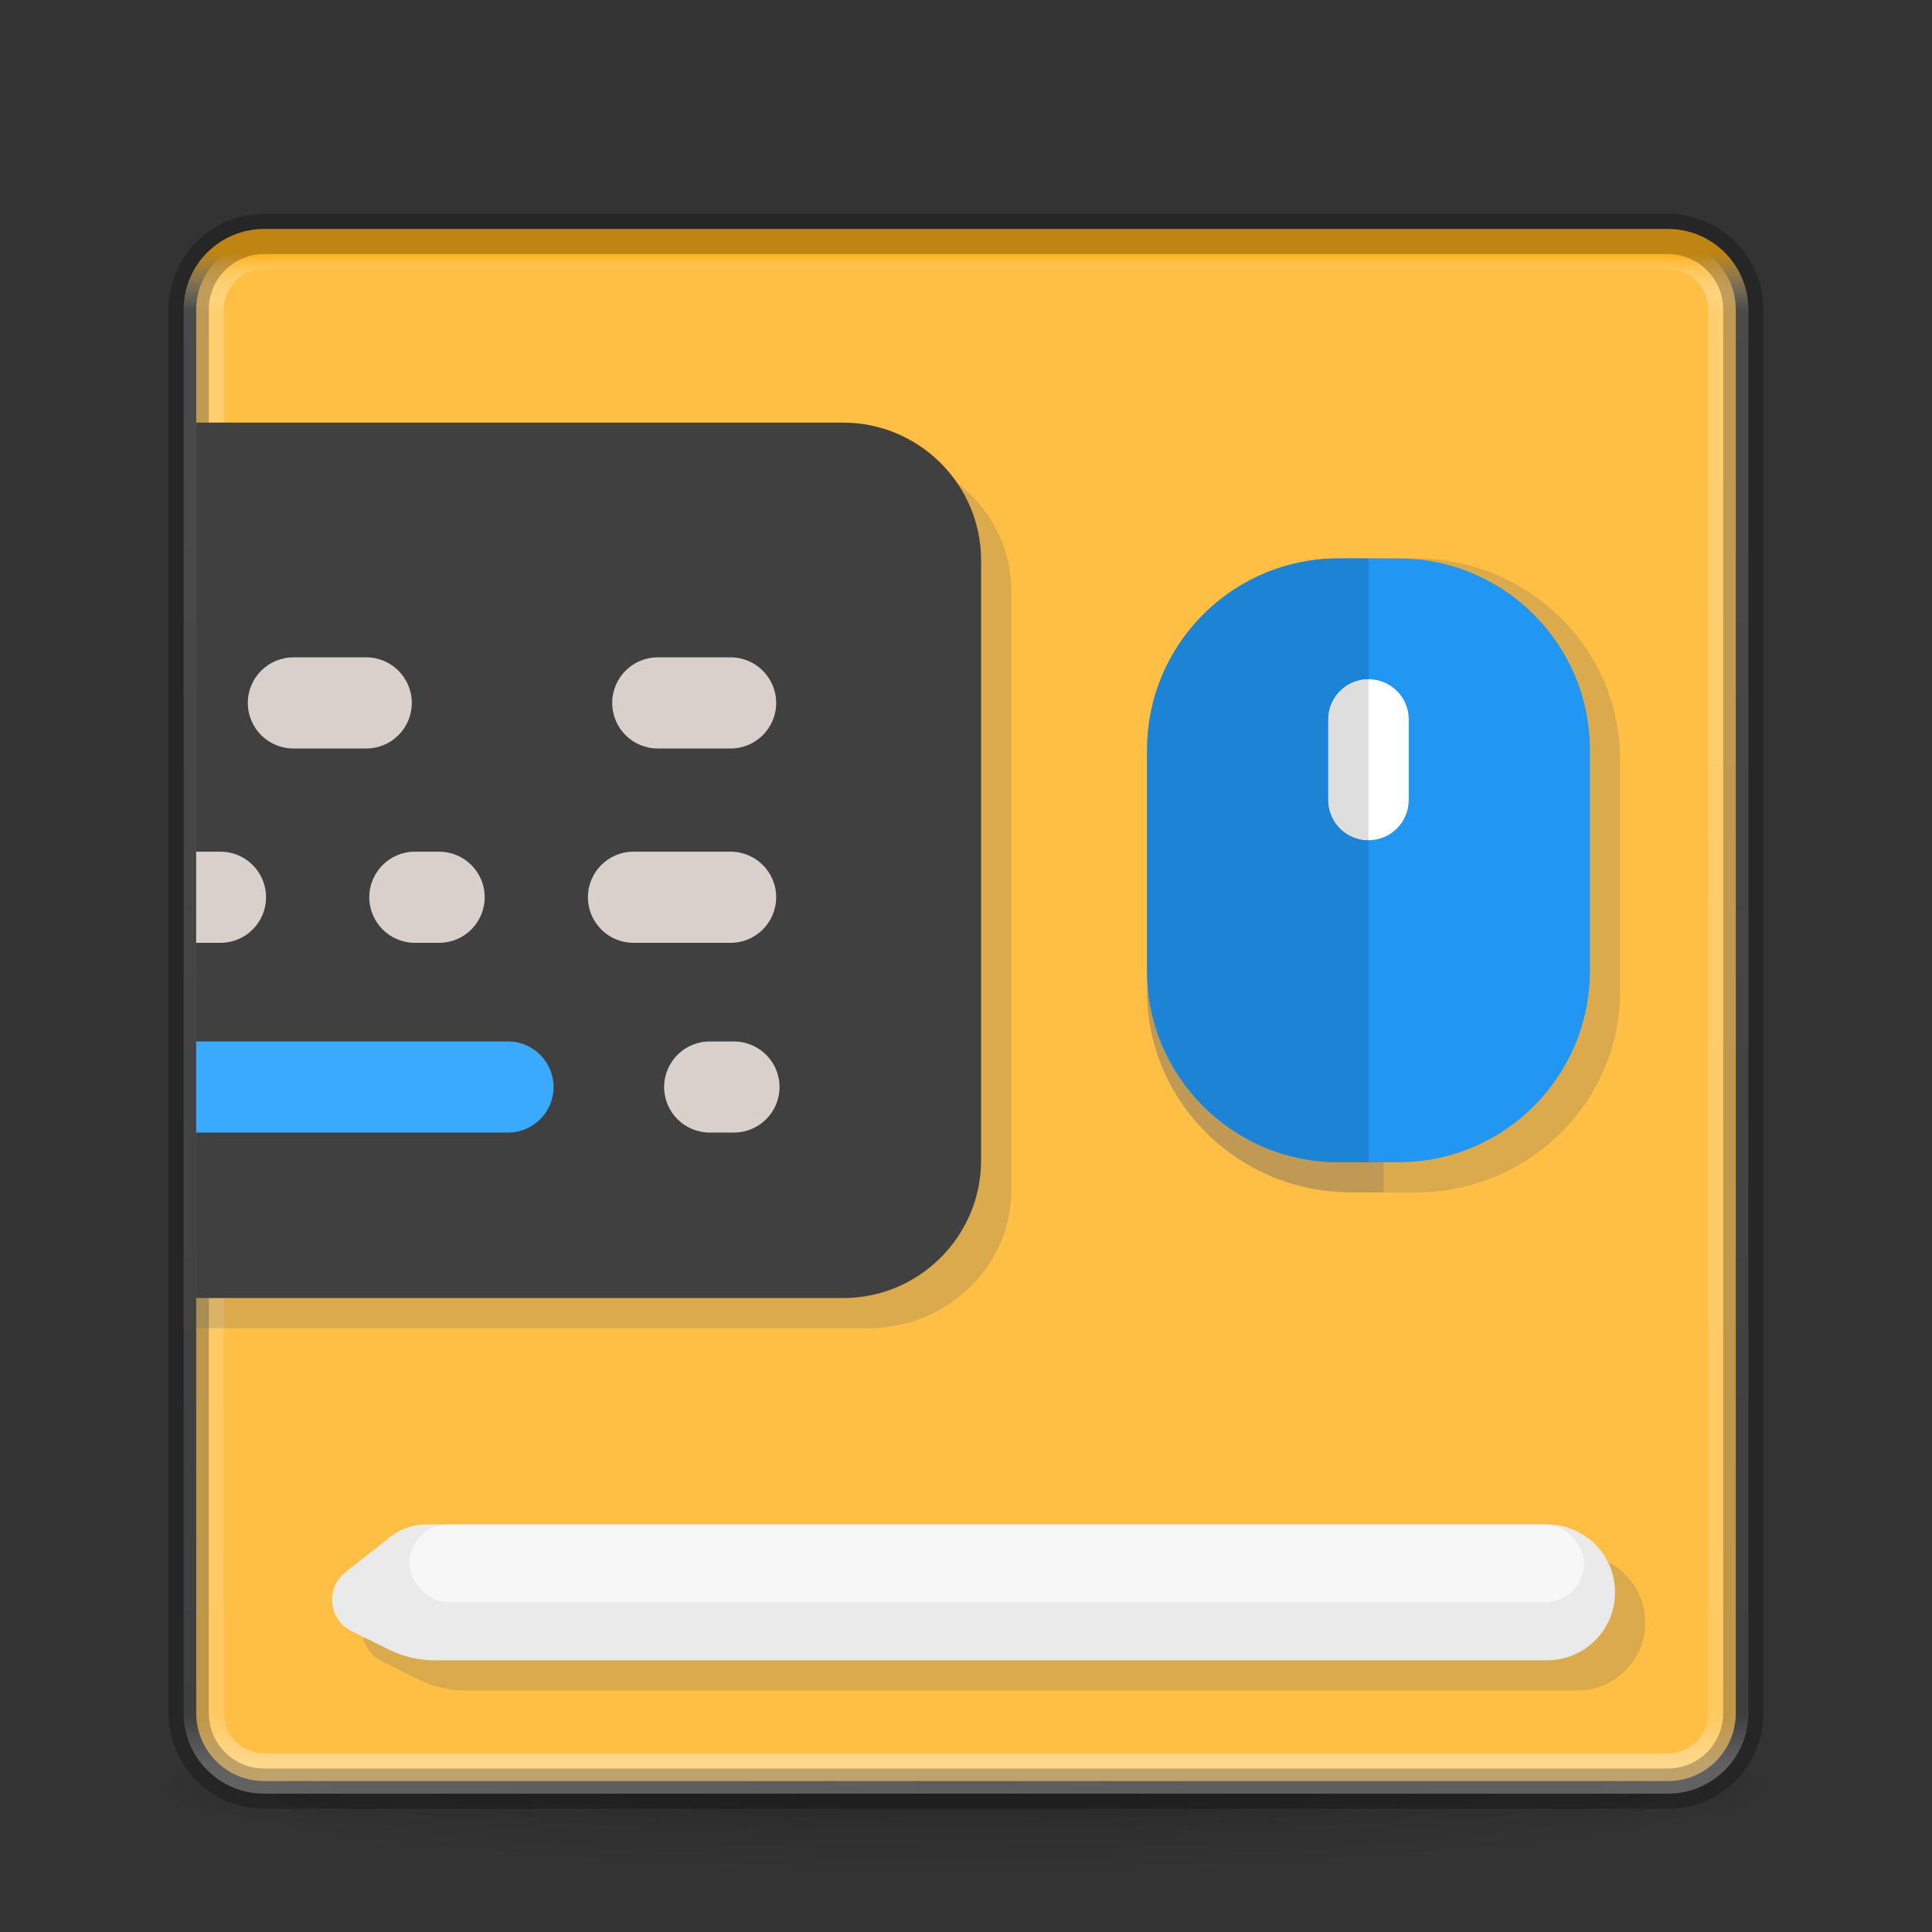 <svg width="48" height="48" viewBox="0 0 48 48" fill="none" xmlns="http://www.w3.org/2000/svg">
<rect x="0" y="0" width="48" height="48" fill="#333333" stroke="none"/>
<path opacity="0.2" d="M44.625 44.251C44.624 44.847 42.451 45.419 38.583 45.841C34.715 46.263 29.469 46.5 24 46.5C18.531 46.5 13.285 46.263 9.417 45.841C5.549 45.419 3.376 44.847 3.375 44.251C3.375 43.955 3.908 43.663 4.944 43.389C5.98 43.117 7.499 42.868 9.415 42.659C11.33 42.45 13.604 42.285 16.106 42.172C18.609 42.059 21.291 42 24 42C26.709 42 29.391 42.059 31.894 42.172C34.396 42.285 36.67 42.45 38.585 42.659C40.501 42.868 42.02 43.117 43.056 43.389C44.092 43.663 44.626 43.955 44.625 44.251Z" fill="url(#paint0_radial)"/>
<g opacity="0.4">
<path opacity="0.4" d="M44.25 43.501H38.921V45.376H44.25V43.501Z" fill="url(#paint1_radial)"/>
<path opacity="0.4" d="M3.75 45.376H9.079V43.501H3.75V45.376Z" fill="url(#paint2_radial)"/>
<path opacity="0.4" d="M38.921 43.501H9.079V45.376H38.921V43.501Z" fill="url(#paint3_linear)"/>
</g>
<path d="M41.438 6H6.562C5.631 6 4.875 6.756 4.875 7.688V42.562C4.875 43.495 5.631 44.25 6.562 44.25H41.438C42.37 44.25 43.125 43.495 43.125 42.562V7.688C43.125 6.756 42.37 6 41.438 6Z" fill="#FFBF44"/>
<path d="M41.438 6.188H6.562C5.734 6.188 5.062 6.86 5.062 7.688V42.563C5.062 43.392 5.734 44.063 6.562 44.063H41.438C42.266 44.063 42.938 43.392 42.938 42.563V7.688C42.938 6.86 42.266 6.188 41.438 6.188Z" stroke="url(#paint4_linear)" stroke-linecap="round" stroke-linejoin="round"/>
<path opacity="0.25" d="M41.438 5.813H6.562C5.527 5.813 4.688 6.653 4.688 7.688V42.563C4.688 43.599 5.527 44.438 6.562 44.438H41.438C42.473 44.438 43.312 43.599 43.312 42.563V7.688C43.312 6.653 42.473 5.813 41.438 5.813Z" stroke="black"/>
<path d="M21.565 11.25H4.875V33H21.565C23.528 33 25.125 31.465 25.125 29.578V14.672C25.125 12.785 23.528 11.25 21.565 11.25Z" fill="#696969" fill-opacity="0.24"/>
<path d="M20.947 10.5H4.875V32.25H20.947C22.837 32.25 24.375 30.715 24.375 28.828V13.922C24.375 12.035 22.837 10.5 20.947 10.5Z" fill="#404040"/>
<path d="M18.235 25.875H17.632C17.007 25.875 16.5 26.382 16.5 27.007C16.5 27.631 17.007 28.138 17.632 28.138H18.235C18.86 28.138 19.367 27.631 19.367 27.007C19.367 26.382 18.86 25.875 18.235 25.875Z" fill="#DAD0CB"/>
<path d="M9.175 22.292C9.175 22.917 9.682 23.424 10.307 23.424H10.91C11.535 23.424 12.042 22.917 12.042 22.292C12.042 21.667 11.535 21.16 10.91 21.16H10.307C9.682 21.16 9.175 21.667 9.175 22.292Z" fill="#DAD0CB"/>
<path d="M7.289 18.596H9.1C9.725 18.596 10.231 18.089 10.231 17.464C10.231 16.839 9.725 16.332 9.1 16.332H7.289C6.664 16.332 6.157 16.839 6.157 17.464C6.157 18.089 6.664 18.596 7.289 18.596Z" fill="#DAD0CB"/>
<path d="M16.342 18.596H18.152C18.777 18.596 19.284 18.089 19.284 17.464C19.284 16.839 18.777 16.332 18.152 16.332H16.342C15.717 16.332 15.21 16.839 15.21 17.464C15.21 18.089 15.717 18.596 16.342 18.596Z" fill="#DAD0CB"/>
<path d="M18.152 21.16H15.738C15.113 21.16 14.607 21.667 14.607 22.292C14.607 22.917 15.113 23.424 15.738 23.424H18.152C18.777 23.424 19.284 22.917 19.284 22.292C19.284 21.667 18.777 21.16 18.152 21.16Z" fill="#DAD0CB"/>
<path d="M5.479 21.16H4.875V23.424H5.479C6.103 23.424 6.61 22.917 6.61 22.292C6.61 21.667 6.103 21.16 5.479 21.16Z" fill="#DAD0CB"/>
<path d="M12.622 25.875H4.875C4.875 25.875 4.875 26.382 4.875 27.007C4.875 27.631 4.875 28.138 4.875 28.138H12.622C13.247 28.138 13.753 27.631 13.753 27.007C13.753 26.382 13.247 25.875 12.622 25.875Z" fill="#3AAAFF"/>
<path d="M10.625 38.815C10.841 38.691 11.087 38.625 11.336 38.625H39.188C40.12 38.625 40.875 39.38 40.875 40.312V40.312C40.875 41.245 40.12 42 39.188 42H11.55C11.159 42 10.773 41.91 10.422 41.737L9.485 41.275C9.188 41.129 9 40.826 9 40.495V40.495C9 40.227 9.123 39.975 9.333 39.81L10.456 38.929C10.509 38.887 10.566 38.849 10.625 38.815V38.815Z" fill="#696969" fill-opacity="0.24"/>
<rect x="10.92" y="38.625" width="29.187" height="1.929" rx="0.964" fill="#696969" fill-opacity="0.24"/>
<path d="M9.875 38.065C10.091 37.941 10.337 37.875 10.586 37.875H38.438C39.37 37.875 40.125 38.63 40.125 39.562V39.562C40.125 40.495 39.37 41.25 38.438 41.25H10.8C10.409 41.25 10.023 41.16 9.672 40.987L8.735 40.525C8.438 40.379 8.25 40.076 8.25 39.745V39.745C8.25 39.477 8.373 39.225 8.583 39.06L9.706 38.179C9.759 38.137 9.816 38.099 9.875 38.065V38.065Z" fill="#EAEAEA"/>
<rect x="10.17" y="37.875" width="29.187" height="1.929" rx="0.964" fill="#F7F7F7"/>
<path d="M35.176 29.625H33.574C30.776 29.625 28.5 27.387 28.5 24.637V18.863C28.5 16.113 30.776 13.875 33.574 13.875H35.176C37.974 13.875 40.25 16.113 40.25 18.863V24.637C40.25 27.387 37.974 29.625 35.176 29.625Z" fill="#696969" fill-opacity="0.24"/>
<path d="M34.375 21.225C33.784 21.225 33.307 20.755 33.307 20.175V18.075C33.307 17.495 33.784 17.025 34.375 17.025C34.966 17.025 35.443 17.495 35.443 18.075V20.175C35.443 20.755 34.966 21.225 34.375 21.225Z" fill="#696969" fill-opacity="0.24"/>
<path d="M34.375 13.875H33.574C33.484 13.875 33.395 13.877 33.307 13.881C30.633 14.019 28.5 16.201 28.5 18.863V24.637C28.5 27.387 30.776 29.625 33.574 29.625H34.375V21.225C33.784 21.225 33.307 20.755 33.307 20.175V18.075C33.307 17.495 33.784 17.025 34.375 17.025V13.875Z" fill="#696969" fill-opacity="0.24"/>
<path d="M34.375 17.025C33.784 17.025 33.307 17.495 33.307 18.075V20.175C33.307 20.755 33.784 21.225 34.375 21.225V17.025Z" fill="#696969" fill-opacity="0.24"/>
<path d="M34.75 28.875H33.25C30.631 28.875 28.5 26.744 28.5 24.125V18.625C28.5 16.006 30.631 13.875 33.25 13.875H34.75C37.369 13.875 39.5 16.006 39.5 18.625V24.125C39.5 26.744 37.369 28.875 34.75 28.875Z" fill="#2196F3"/>
<path d="M34 20.875C33.447 20.875 33 20.427 33 19.875V17.875C33 17.323 33.447 16.875 34 16.875C34.553 16.875 35 17.323 35 17.875V19.875C35 20.427 34.553 20.875 34 20.875Z" fill="white"/>
<path d="M34 13.875H33.25C33.166 13.875 33.083 13.877 33 13.881C30.497 14.012 28.5 16.09 28.5 18.625V24.125C28.5 26.744 30.631 28.875 33.25 28.875H34V20.875C33.447 20.875 33 20.427 33 19.875V17.875C33 17.323 33.447 16.875 34 16.875V13.875Z" fill="#1D83D4"/>
<path d="M34 16.875C33.447 16.875 33 17.323 33 17.875V19.875C33 20.427 33.447 20.875 34 20.875V16.875Z" fill="#DEDEDE"/>
<defs>
<radialGradient id="paint0_radial" cx="0" cy="0" r="1" gradientUnits="userSpaceOnUse" gradientTransform="translate(24 44.251) scale(20.625 2.25)">
<stop/>
<stop offset="1" stop-opacity="0"/>
</radialGradient>
<radialGradient id="paint1_radial" cx="0" cy="0" r="1" gradientUnits="userSpaceOnUse" gradientTransform="translate(38.914 44.438) scale(5.339 0.938)">
<stop stop-color="#181818"/>
<stop offset="1" stop-color="#181818" stop-opacity="0"/>
</radialGradient>
<radialGradient id="paint2_radial" cx="0" cy="0" r="1" gradientUnits="userSpaceOnUse" gradientTransform="translate(9.086 44.438) rotate(180) scale(5.339 0.938)">
<stop stop-color="#181818"/>
<stop offset="1" stop-color="#181818" stop-opacity="0"/>
</radialGradient>
<linearGradient id="paint3_linear" x1="25.128" y1="45.383" x2="25.128" y2="43.501" gradientUnits="userSpaceOnUse">
<stop stop-color="#181818" stop-opacity="0"/>
<stop offset="0.5" stop-color="#181818"/>
<stop offset="1" stop-color="#181818" stop-opacity="0"/>
</linearGradient>
<linearGradient id="paint4_linear" x1="24" y1="6.281" x2="24" y2="43.819" gradientUnits="userSpaceOnUse">
<stop stop-color="#FFB017"/>
<stop offset="0.038" stop-color="white" stop-opacity="0.235"/>
<stop offset="0.967" stop-color="white" stop-opacity="0.157"/>
<stop offset="1" stop-color="white" stop-opacity="0.392"/>
</linearGradient>
</defs>
</svg>
